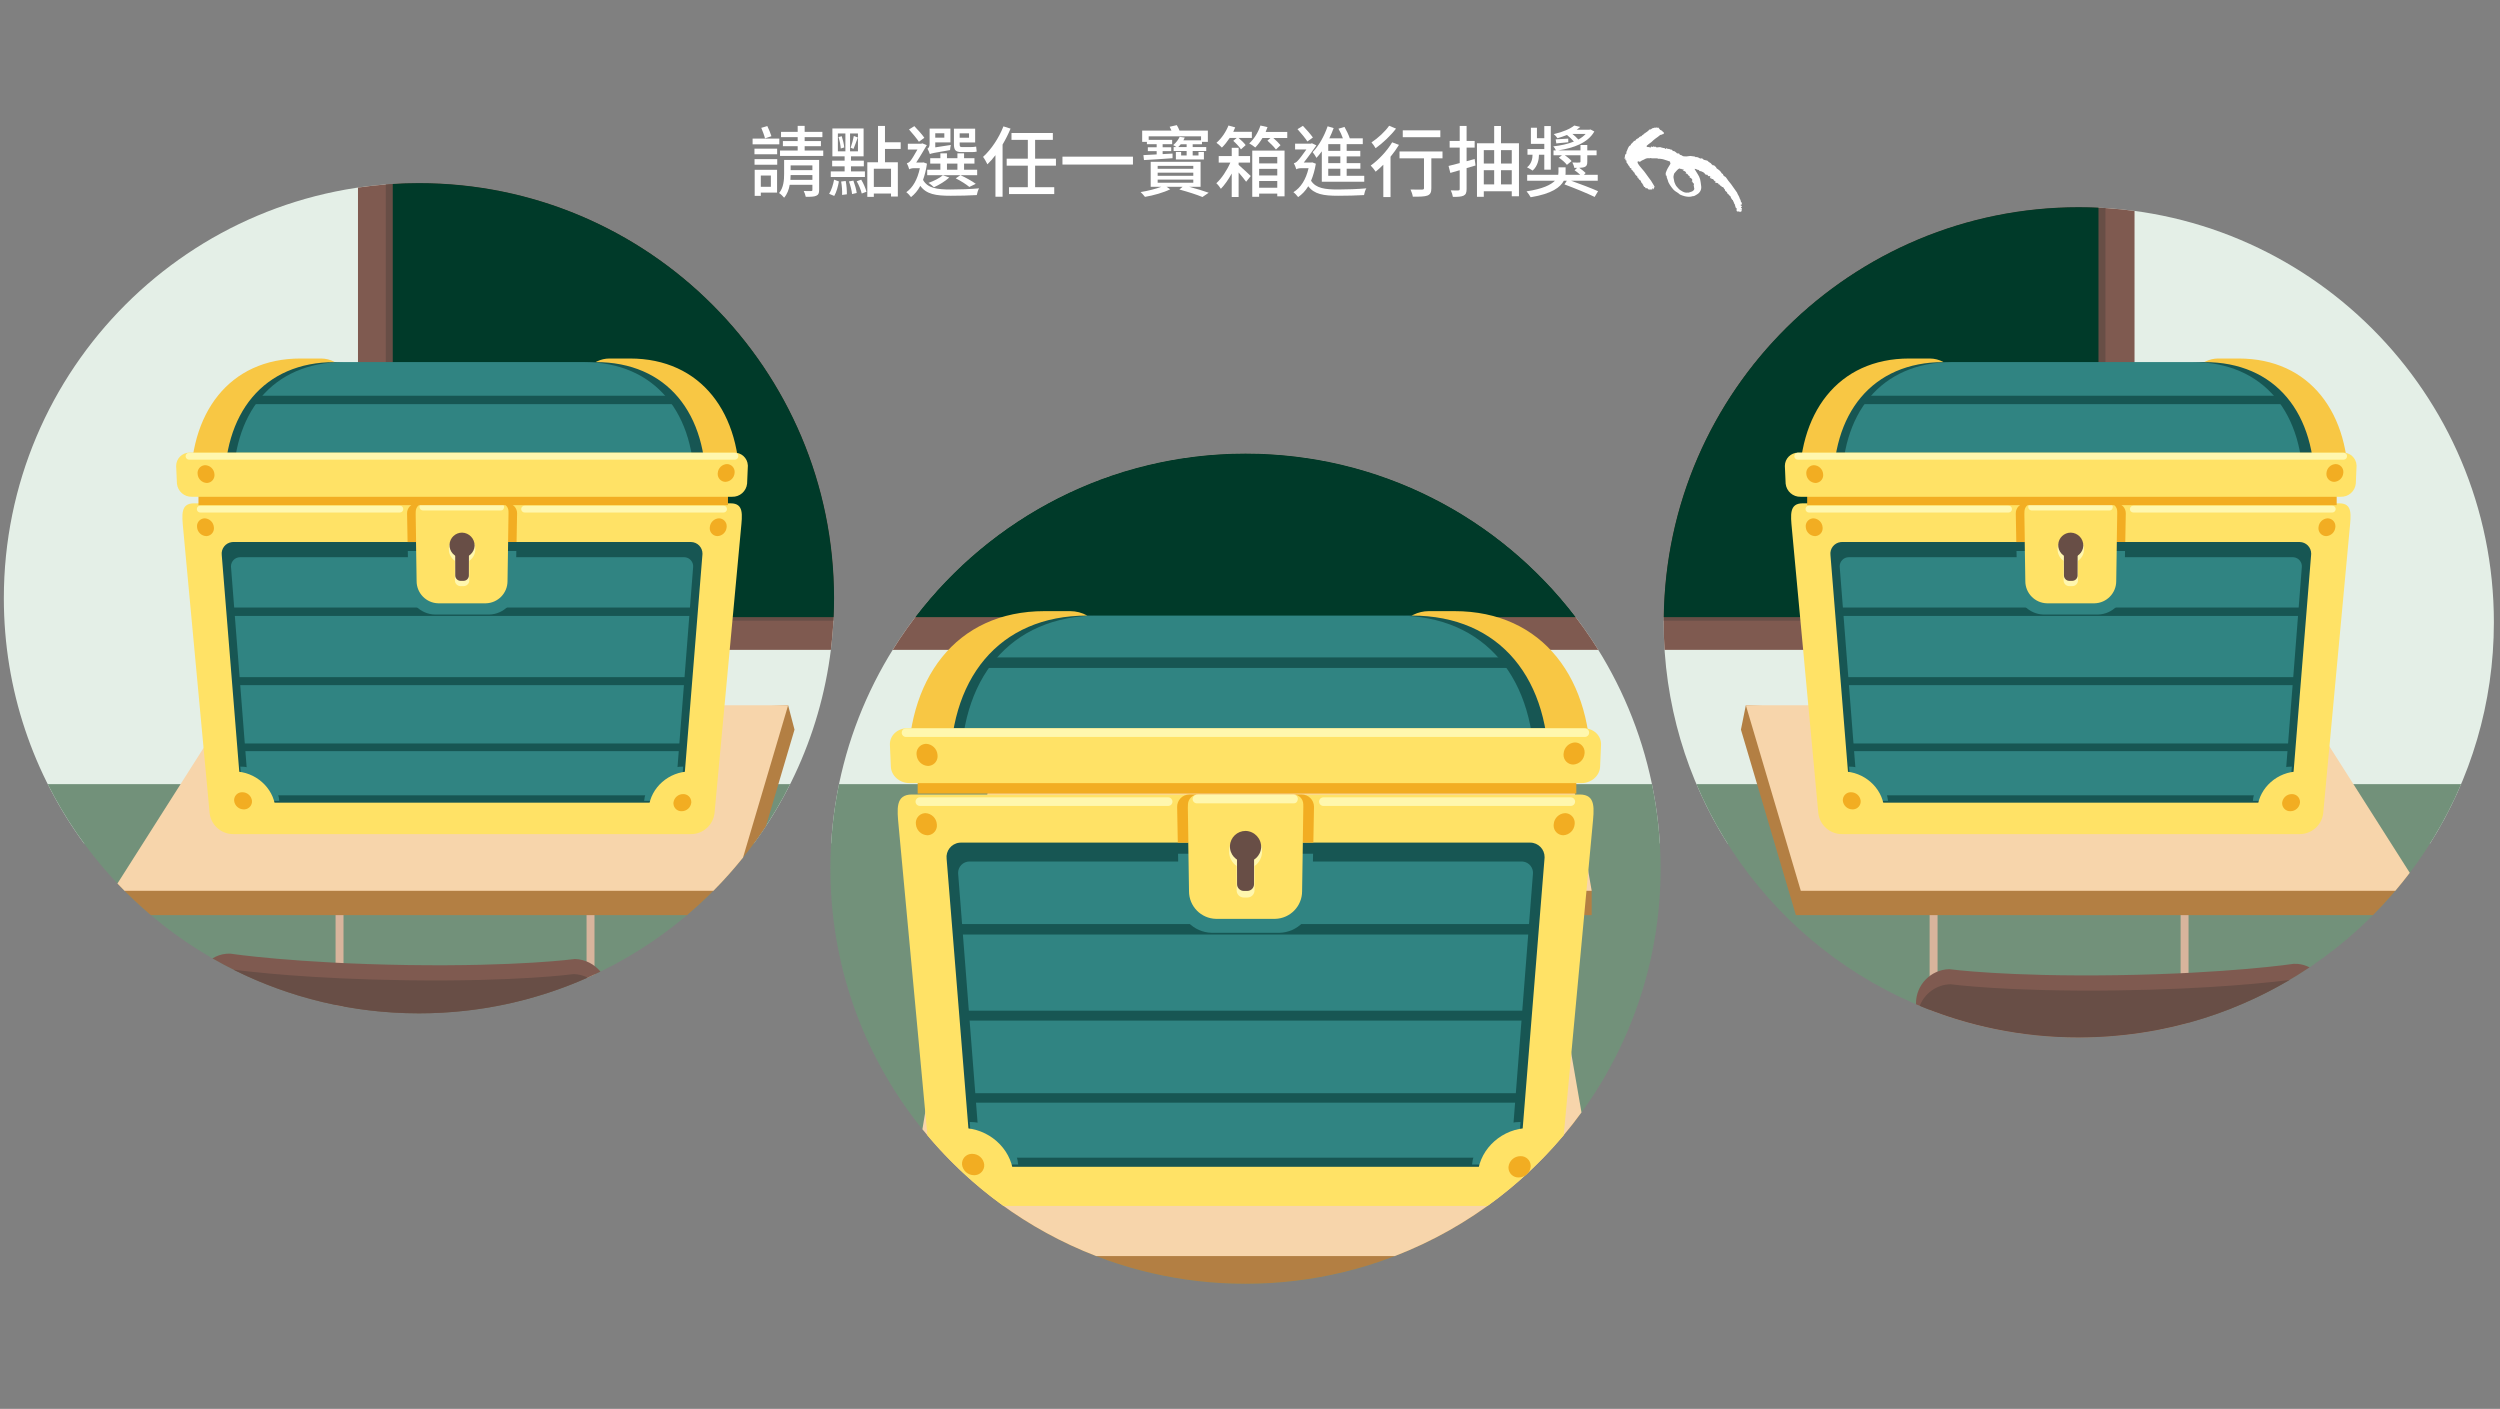 <?xml version="1.0" encoding="iso-8859-1"?>
<!-- Generator: Adobe Illustrator 26.3.1, SVG Export Plug-In . SVG Version: 6.00 Build 0)  -->
<svg version="1.1" id="slot-tip" xmlns="http://www.w3.org/2000/svg" xmlns:xlink="http://www.w3.org/1999/xlink" x="0px" y="0px"
	 viewBox="0 0 944 532" style="enable-background:new 0 0 944 532;" xml:space="preserve">
<rect x="0" y="0" width="944" height="532" fill="#808080" stroke="none"/>
<g id="_x30_1">
	<path style="fill:#E4EFE7;" d="M158.195,69.144C71.628,69.144,1.45,139.321,1.45,225.889c0,34.655,11.255,66.677,30.298,92.628
		h252.895c19.042-25.951,30.297-57.973,30.297-92.628C314.94,139.321,244.763,69.144,158.195,69.144z"/>
	<circle style="fill:none;" cx="158.195" cy="225.889" r="156.745"/>
	<path style="fill:#72917A;" d="M18.024,296.092c25.752,51.317,78.844,86.542,140.171,86.542c61.328,0,114.42-35.225,140.172-86.542
		H18.024z"/>
	<g id="&#x9ED1;&#x677F;" transform="translate(616 78.588)">
		<path style="fill:#7F5A50;" d="M-457.805-9.444c-7.821,0-15.507,0.581-23.021,1.687v174.559h178.561
			c0.793-6.389,1.206-12.897,1.206-19.501C-301.06,60.733-371.237-9.444-457.805-9.444z"/>
		<path style="fill:#684E46;" d="M-457.805-9.444c-4.217,0-8.393,0.172-12.526,0.498v164.717h169.042
			c0.149-2.805,0.229-5.628,0.229-8.47C-301.06,60.733-371.237-9.444-457.805-9.444z"/>
		<path style="fill:#003A29;" d="M-457.805-9.444c-3.322,0-6.617,0.116-9.889,0.319v163.577h166.465
			c0.106-2.371,0.169-4.754,0.169-7.152C-301.06,60.733-371.237-9.444-457.805-9.444z"/>
	</g>
	<path style="fill:#D8B49C;" d="M213.362,290.247c-0.001,0-0.003,0-0.005,0h-75.525c-6.133,0-11.122,4.989-11.122,11.122v78.101
		c0.996,0.203,1.997,0.391,3,0.575v-78.676c0-4.478,3.644-8.122,8.122-8.122h75.526c0.001,0,0.002,0,0.004,0
		c4.476,0,8.118,3.641,8.121,8.117v67.957c1.006-0.444,2.005-0.9,3-1.365v-66.594C224.48,295.232,219.492,290.247,213.362,290.247z"
		/>
	<path style="fill:#B37F43;" d="M300.008,275.512l-2.409-9.205l-208.084,9.204l-44.967,58.325c3.926,4.132,8.081,8.044,12.434,11.73
		h202.427c11.47-9.71,21.523-21.038,29.812-33.633L300.008,275.512z"/>
	<path style="fill:#F7D5AB;" d="M44.344,333.617c0.876,0.925,1.763,1.84,2.661,2.744h222.381c3.943-3.969,7.67-8.15,11.173-12.52
		l17.04-57.533H87.104L44.344,333.617z"/>
	<path style="fill:#7F5A50;" d="M158.195,382.634c24.577,0,47.829-5.662,68.533-15.744c-2.291-2.817-5.743-4.657-9.647-4.771
		c0,0-21.281,2.904-63.223,2.278c-42.618-0.636-66.922-4.299-66.922-4.299c-0.486-0.017-0.972-0.004-1.456,0.039
		c-1.933,0.17-3.71,0.801-5.252,1.76C103.191,375.09,129.812,382.634,158.195,382.634z"/>
	<path style="fill:#684E46;" d="M88.144,366.136c21.083,10.551,44.871,16.498,70.051,16.498c22.685,0,44.241-4.826,63.707-13.497
		c-1.61-0.79-3.404-1.267-5.312-1.317c0,0-21.23,2.917-63.07,2.332C116.863,369.646,93.804,366.887,88.144,366.136z"/>
	<g id="Group_246-2">
		<path id="Path_2774-2" style="fill:#FFE266;" d="M260.886,314.961H88.073c-4.517,0.006-8.334-3.346-8.91-7.826l-9.986-107.369
			c-0.497-5.341-1.04-9.705,4.034-9.705h202.69c5.07,0,4.375,4.367,3.879,9.707l-9.986,107.369
			c-0.574,4.481-4.392,7.834-8.909,7.826"/>
		<path id="Path_2775-2" style="fill:#175653;" d="M90.955,298.936l-7.222-89.333c-0.3-2.408,1.409-4.604,3.817-4.904
			c0,0,0.001,0,0.001,0c0.165-0.021,0.332-0.033,0.498-0.034h172.854c2.427,0.024,4.375,2.01,4.352,4.437c0,0,0,0.001,0,0.001
			c-0.002,0.167-0.013,0.334-0.034,0.5l-7.223,89.333c-0.263,2.364-2.262,4.152-4.64,4.151H95.595
			C93.216,303.088,91.218,301.3,90.955,298.936"/>
		<path id="Path_2776-2" style="fill:#308482;" d="M87.244,214.257l6.46,82.776c0.201,1.867,1.777,3.282,3.654,3.282h154.243
			c1.878,0,3.453-1.415,3.653-3.282l6.46-82.776c0.227-1.888-1.12-3.603-3.008-3.83c-0.128-0.015-0.256-0.023-0.384-0.024H90.637
			c-1.902,0.015-3.432,1.569-3.417,3.472C87.22,214.003,87.229,214.13,87.244,214.257"/>
		<path id="Path_2777-2" style="fill:#175653;" d="M86.617,232.576l-0.254-3.173h176.569l-0.254,3.173H86.617z"/>
		<path id="Path_2778-2" style="fill:#175653;" d="M88.705,258.704l-0.239-3.024h172.36l-0.242,3.023L88.705,258.704z"/>
		<path id="Path_2779-2" style="fill:#175653;" d="M90.696,283.618l-0.23-2.884h168.35l-0.235,2.884H90.696z"/>
		<path id="Path_2780-2" style="fill:#308482;" d="M257.892,289.475h0.061l-1.034,12.921h-13.685
			c0.664-7.129,7.152-12.923,14.658-12.923"/>
		<path id="Path_2781-2" style="fill:#308482;" d="M90.803,289.475h-0.064l1.037,12.921h13.686
			c-0.665-7.129-7.155-12.923-14.658-12.923"/>
		<path id="Path_2782-2" style="fill:#FFE266;" d="M260.497,291.31h0.065l-1.126,13.62h-14.45
			c0.714-7.508,7.582-13.622,15.512-13.622"/>
		<path id="Path_2783-2" style="fill:#FFE266;" d="M88.458,291.31h-0.065l1.126,13.62h14.45
			c-0.713-7.508-7.582-13.622-15.512-13.622"/>
		<path id="Path_2784-2" style="fill:#F2AD22;" d="M80.765,199.089c0.216,1.618-0.918,3.105-2.535,3.324
			c-0.116,0.016-0.234,0.025-0.351,0.026c-1.836-0.08-3.323-1.518-3.464-3.35c-0.228-1.616,0.896-3.112,2.513-3.341
			c0.123-0.018,0.248-0.028,0.372-0.029C79.143,195.799,80.633,197.249,80.765,199.089"/>
		<path id="Path_2785-2" style="fill:#F2AD22;" d="M274.376,199.089c-0.142,1.832-1.629,3.269-3.464,3.35
			c-1.633-0.023-2.939-1.366-2.916-2.999c0.002-0.117,0.01-0.235,0.026-0.351c0.131-1.84,1.621-3.29,3.464-3.371
			c1.635,0.024,2.942,1.368,2.918,3.004C274.402,198.845,274.393,198.968,274.376,199.089"/>
		<path id="Path_2786-2" style="fill:#F2AD22;" d="M95.148,302.396c0.123,1.656-1.119,3.098-2.774,3.221
			c-0.111,0.008-0.223,0.01-0.335,0.006c-1.854,0.003-3.415-1.386-3.628-3.227c-0.135-1.654,1.095-3.104,2.749-3.24
			c0.119-0.01,0.239-0.012,0.359-0.008C93.38,299.145,94.945,300.546,95.148,302.396"/>
		<path id="Path_2787-2" style="fill:#F2AD22;" d="M261.03,303.094c-0.215,1.84-1.776,3.226-3.628,3.223
			c-1.656,0.063-3.05-1.229-3.113-2.885c-0.004-0.113-0.002-0.226,0.006-0.338c0.205-1.848,1.769-3.246,3.629-3.243
			c1.655-0.064,3.049,1.227,3.112,2.882c0,0,0,0,0,0.001C261.042,302.853,261.039,302.974,261.03,303.094"/>
		<path id="Path_2788-2" style="fill:#308482;" d="M184.712,232.05h-20.463c-5.548-0.11-9.993-4.629-10.011-10.177l-0.252-13.825
			h40.981l-0.252,13.825c-0.018,5.548-4.462,10.067-10.009,10.177"/>
		<path id="Path_2789-2" style="fill:#FFE266;" d="M183.443,227.811h-17.93c-4.558-0.095-8.202-3.819-8.198-8.378l-0.303-19.641
			c-0.21-4.653,3.393-8.595,8.046-8.805c0.052-0.002,0.103-0.004,0.155-0.006h18.526c4.657,0.125,8.332,4.002,8.206,8.66
			c-0.001,0.05-0.003,0.101-0.005,0.151l-0.302,19.641c0.004,4.558-3.64,8.282-8.197,8.378"/>
		<path id="Path_2790-2" style="fill:#FFF7AE;" d="M179.47,207.406c0.151-2.756-1.961-5.112-4.717-5.263
			c-2.756-0.151-5.112,1.961-5.263,4.717l0,0c-0.01,0.182-0.01,0.364,0,0.546c-0.005,1.736,0.839,3.364,2.261,4.359l0.018,7.368
			c-0.022,1.19,0.926,2.173,2.116,2.195c0,0,0,0,0.001,0h1.196c1.19-0.021,2.138-1.004,2.117-2.194c0,0,0,0,0-0.001l0.018-7.368
			c1.422-0.995,2.266-2.624,2.261-4.359"/>
		<path id="Path_2791-2" style="fill:#684E46;" d="M179.213,206.115c-0.142,2.615-2.377,4.621-4.992,4.479
			c-2.615-0.142-4.621-2.377-4.479-4.992c0.136-2.516,2.215-4.486,4.735-4.486c2.683,0.066,4.804,2.295,4.738,4.978
			c0,0,0,0.001,0,0.001L179.213,206.115"/>
		<path id="Path_2792-2" style="fill:#684E46;" d="M175.045,219.335h-1.137c-1.128-0.023-2.025-0.954-2.006-2.082l-0.025-10.704
			h5.197l-0.025,10.704C177.068,218.381,176.171,219.312,175.045,219.335"/>
		<path id="Path_2793-2" style="fill:#FFF7AE;" d="M150.952,193.532H75.637c-0.72,0.009-1.311-0.567-1.32-1.287
			c-0.009-0.708,0.548-1.294,1.256-1.32h75.38c0.72-0.009,1.311,0.567,1.32,1.287c0.009,0.708-0.548,1.294-1.256,1.32H150.952"/>
		<path id="Path_2794-2" style="fill:#FFF7AE;" d="M273.243,193.532h-75.175c-0.72-0.02-1.287-0.619-1.267-1.339
			c0.019-0.692,0.575-1.249,1.267-1.267h75.175c0.72,0.02,1.287,0.619,1.267,1.339C274.491,192.956,273.935,193.513,273.243,193.532
			"/>
		<path id="Path_2795-2" style="fill:#F2AD22;" d="M153.71,193.854c-0.039-2.061,1.6-3.763,3.661-3.803c0.001,0,0.003,0,0.004,0
			h2.697c-1.673,0.015-3.034,1.35-3.081,3.023l-0.033,1.066l0.164,10.537h-3.218L153.71,193.854z"/>
		<path id="Path_2796-2" style="fill:#F2AD22;" d="M189.081,190.052h2.438c2.061,0,3.732,1.67,3.732,3.731c0,0.023,0,0.046,0,0.07
			l-0.195,10.803h-3.206l0.167-10.832l-0.014-0.811C191.976,191.405,190.69,190.102,189.081,190.052"/>
		<path id="Path_2797-2" style="fill:#FFF7AE;" d="M189.137,192.743h-29.525c-0.72-0.052-1.261-0.678-1.209-1.398
			c0.047-0.647,0.562-1.162,1.209-1.209h29.525c0.693,0.027,1.233,0.611,1.207,1.304
			C190.344,191.44,190.292,192.744,189.137,192.743"/>
	</g>
	<g id="close-2" transform="translate(1.697 26.639)">
		<rect id="Rectangle_258-2" x="73.246" y="160.02" style="fill:#F2AD22;" width="199.939" height="4.096"/>
		<g id="Group_249-2" transform="translate(0 0)">
			<g>
				<defs>
					<rect id="SVGID_1_" x="64.82" y="108.734" width="215.879" height="55.383"/>
				</defs>
				<clipPath id="SVGID_00000092424245812997025210000005740028107497245348_">
					<use xlink:href="#SVGID_1_"  style="overflow:visible;"/>
				</clipPath>
				<g id="Group_248-2" style="clip-path:url(#SVGID_00000092424245812997025210000005740028107497245348_);">
					<path id="Path_2798-2" style="fill:#308482;" d="M112.755,110.082h120.008c26.846,0,42.374,19.283,41.402,48.673H71.358
						C70.381,129.368,85.91,110.082,112.755,110.082"/>
					<path id="Path_2799-2" style="fill:#175653;" d="M84.673,125.97l-0.085-3.188H260.93l-0.085,3.188H84.673z"/>
					<path id="Path_2800-2" style="fill:#175653;" d="M231.764,110.082h-12.981c26.846,0,42.469,19.283,41.639,48.673h12.773
						c0.954-29.387-14.588-48.673-41.433-48.673"/>
					<path id="Path_2801-2" style="fill:#F8C744;" d="M236.183,108.734h-7.76c-1.632,0.003-3.242,0.378-4.707,1.097l-0.514,0.251
						c26.846,0,42.441,19.283,41.571,48.673h12.773C278.54,129.368,263.029,108.734,236.183,108.734"/>
					<path id="Path_2802-2" style="fill:#175653;" d="M115.066,110.082h12.981c-26.846,0-42.463,19.286-41.623,48.673H73.65
						C72.684,129.368,88.224,110.082,115.066,110.082"/>
					<path id="Path_2803-2" style="fill:#F8C744;" d="M111.751,108.734h7.788c1.816,0.004,3.602,0.468,5.191,1.348
						c-26.843,0-42.437,19.282-41.568,48.671H70.384C69.391,129.368,84.902,108.734,111.751,108.734"/>
					<path id="Path_2804-2" style="fill:#FFE266;" d="M274.719,160.945H70.799c-2.913,0.1-5.402-2.08-5.686-4.98l-0.293-6.654
						c-0.005-2.775,2.24-5.03,5.016-5.035c0.095,0,0.189,0.002,0.283,0.007h205.276c2.771-0.151,5.14,1.974,5.291,4.745
						c0.005,0.094,0.008,0.188,0.007,0.282l-0.285,6.655C280.124,158.867,277.633,161.047,274.719,160.945"/>
					<path id="Path_2805-2" style="fill:#F2AD22;" d="M79.274,152.382c0.216,1.618-0.918,3.105-2.535,3.324
						c-0.116,0.016-0.234,0.025-0.351,0.026c-1.836-0.08-3.323-1.518-3.464-3.35c-0.228-1.617,0.898-3.113,2.515-3.341
						c0,0,0.001,0,0.001,0c0.123-0.018,0.248-0.028,0.372-0.029c1.843,0.08,3.334,1.53,3.465,3.371"/>
					<path id="Path_2806-2" style="fill:#F2AD22;" d="M275.684,151.963c-0.142,1.832-1.629,3.269-3.464,3.35
						c-1.633-0.023-2.939-1.366-2.916-2.999c0.001-0.117,0.01-0.235,0.025-0.351c0.131-1.84,1.621-3.29,3.464-3.371
						c1.635,0.024,2.942,1.368,2.918,3.004c-0.002,0.123-0.011,0.245-0.028,0.367"/>
					<path id="Path_2807-2" style="fill:#FFF7AE;" d="M275.693,146.926H69.825c-0.717,0.073-1.358-0.449-1.432-1.166
						s0.449-1.358,1.166-1.432c0.041-0.004,0.082-0.006,0.123-0.007c0.047,0,0.098,0,0.142,0h205.869
						c0.719-0.059,1.349,0.475,1.408,1.194c0.059,0.719-0.475,1.349-1.194,1.408c-0.024,0.002-0.048,0.003-0.072,0.004
						c-0.047,0-0.098,0-0.142,0"/>
				</g>
			</g>
		</g>
	</g>
</g>
<g id="_x30_2">
	<path style="fill:#E4EFE7;" d="M313.845,318.518h312.902c-4.907-82.148-73.07-147.256-156.451-147.256
		S318.752,236.369,313.845,318.518z"/>
	<path style="fill:#72917A;" d="M313.552,328.006c0,86.568,70.177,156.745,156.745,156.745s156.745-70.177,156.745-156.745
		c0-10.936-1.124-21.61-3.255-31.915H316.806C314.675,306.397,313.552,317.07,313.552,328.006z"/>
	<g id="&#x9ED1;&#x677F;_00000055665149148568359200000014016117045281490571_" transform="translate(616 78.588)">
		<path style="fill:#7F5A50;" d="M-278.921,166.802h266.434c-27.655-44.497-76.972-74.129-133.217-74.129
			S-251.266,122.305-278.921,166.802z"/>
		<path style="fill:none;" d="M-271.408,155.771h251.409c-28.578-38.298-74.244-63.098-125.705-63.098
			C-197.164,92.673-242.83,117.473-271.408,155.771z"/>
		<path style="fill:#003A29;" d="M-270.403,154.453h249.398c-28.637-37.545-73.834-61.78-124.699-61.78
			S-241.766,116.908-270.403,154.453z"/>
	</g>
	
		<path id="Path_2703_00000010280257096815155920000003053025290615428736_" style="fill:none;stroke:#D8B49C;stroke-width:3;stroke-miterlimit:10;" d="
		M444.084,291.747h75.525c5.314-0.003,9.624,4.303,9.627,9.617v120.485c0,5.314-4.308,9.623-9.623,9.623l0,0h-75.529
		c-5.314,0-9.622-4.308-9.622-9.622l0,0l0,0V301.369C434.463,296.055,438.771,291.747,444.084,291.747L444.084,291.747z"/>
	<path id="Path_2705_00000113313007620504731420000016875482895668994443_" style="fill:#B37F43;" d="M601.018,345.566h-234.25
		v-9.205l11.632-60.849h210.498l12.121,60.849V345.566z"/>
	<path id="Path_2708" style="fill:#F7D5AB;" d="M601.018,336.361h-234.25l11.632-70.054h210.498L601.018,336.361z"/>
	<path id="Path_2713_00000000914252237917344280000006337555783667643013_" style="fill:#7F5A50;" d="M542.626,439.891
		c0,0-25.815,3.488-62.638,3.488c-36.823,0-62.638-3.488-62.638-3.488c-6.85,0-12.403-5.553-12.403-12.403v0v-47.135
		c0.002-6.848,5.554-12.399,12.402-12.401c0,0,22.764,3.102,63.541,3.102s61.735-3.102,61.735-3.102
		c6.851,0,12.404,5.554,12.404,12.404v47.131C555.03,434.338,549.476,439.892,542.626,439.891"/>
	<path id="Path_2714_00000148637805781064151230000001858007120649202316_" style="fill:#684E46;" d="M543.529,445.473
		c0,0-25.815,3.488-62.638,3.488s-62.638-3.488-62.638-3.488c-6.851,0-12.404-5.554-12.404-12.404v-47.133
		c0-6.851,5.554-12.404,12.404-12.404c0,0,22.763,3.102,63.541,3.102s61.735-3.102,61.735-3.102c6.851,0,12.404,5.554,12.404,12.404
		v47.133C555.934,439.919,550.38,445.473,543.529,445.473"/>
	<path style="fill:#B37F43;" d="M596.052,421.584l-3.275-16.442H353.569l-4.298,22.479c28.749,34.888,72.289,57.131,121.025,57.131
		C521.787,484.751,567.477,459.921,596.052,421.584z"/>
	<path style="fill:#F7D5AB;" d="M592.776,394.682H353.569l-5.27,31.731c17.146,21.23,39.716,37.891,65.609,47.879h112.775
		c28.425-10.964,52.848-29.973,70.483-54.237L592.776,394.682z"/>
	<path style="fill:#FFE266;" d="M601.306,312.078c0.617-6.643,1.486-12.075-4.825-12.075H344.356c-6.312,0-5.636,5.428-5.018,12.071
		l10.849,116.633c8.421,10.034,18.074,18.998,28.729,26.657h182.759c10.681-7.677,20.354-16.665,28.789-26.727L601.306,312.078z"/>
	<path id="Path_2775" style="fill:#175653;" d="M366.428,435.432l-8.984-111.121c-0.373-2.996,1.753-5.728,4.749-6.101
		c0.206-0.026,0.413-0.04,0.62-0.042h215.014c3.019,0.029,5.443,2.501,5.413,5.52c0,0,0,0,0,0.001
		c-0.002,0.208-0.016,0.416-0.042,0.622l-8.985,111.121c-0.327,2.941-2.813,5.165-5.772,5.163H372.205
		c-2.959,0.002-5.445-2.222-5.772-5.163"/>
	<path id="Path_2776" style="fill:#308482;" d="M361.812,330.1l8.035,102.964c0.25,2.322,2.21,4.083,4.546,4.082h191.859
		c2.335,0,4.295-1.761,4.545-4.082l8.035-102.964c0.282-2.349-1.393-4.482-3.742-4.764c-0.159-0.019-0.318-0.029-0.478-0.03H366.033
		c-2.367,0.019-4.27,1.953-4.251,4.319C361.783,329.784,361.793,329.942,361.812,330.1"/>
	<path id="Path_2777" style="fill:#175653;" d="M361.033,352.888l-0.315-3.949h219.634l-0.317,3.947L361.033,352.888z"/>
	<path id="Path_2778" style="fill:#175653;" d="M363.63,385.388l-0.298-3.761h214.401l-0.301,3.761H363.63z"/>
	<path id="Path_2779" style="fill:#175653;" d="M366.107,416.379l-0.287-3.588h209.41l-0.292,3.588H366.107z"/>
	<path id="Path_2780" style="fill:#308482;" d="M574.08,423.663h0.076l-1.289,16.073h-17.018
		c0.826-8.867,8.896-16.074,18.233-16.074"/>
	<path id="Path_2782" style="fill:#FFE266;" d="M577.321,425.948h0.081l-1.401,16.942h-17.975
		c0.887-9.343,9.432-16.945,19.295-16.945"/>
	<path id="Path_2785" style="fill:#F2AD22;" d="M594.585,311.233c-0.177,2.278-2.026,4.067-4.309,4.167
		c-2.032-0.028-3.656-1.698-3.628-3.73c0.002-0.146,0.013-0.292,0.032-0.437c0.163-2.289,2.017-4.093,4.31-4.193
		c2.034,0.029,3.659,1.702,3.63,3.737C594.618,310.93,594.606,311.082,594.585,311.233"/>
	<path id="Path_2787" style="fill:#F2AD22;" d="M577.985,440.599c-0.268,2.288-2.208,4.013-4.513,4.009
		c-2.06,0.078-3.794-1.529-3.872-3.59c-0.005-0.14-0.003-0.28,0.008-0.42c0.256-2.299,2.201-4.037,4.514-4.034
		c2.059-0.079,3.793,1.526,3.872,3.585C578.001,440.3,577.998,440.45,577.985,440.599"/>
	<path id="Path_2788" style="fill:#308482;" d="M483.047,352.232h-25.448c-6.901-0.137-12.43-5.758-12.452-12.66l-0.313-17.197
		h50.976l-0.313,17.197c-0.022,6.901-5.55,12.523-12.45,12.66"/>
	<path id="Path_2789" style="fill:#FFE266;" d="M481.473,346.96H459.17c-5.669-0.118-10.202-4.75-10.198-10.42l-0.377-24.431
		c-0.098-6.032,4.474-10.959,10.202-10.959h23.048c5.727,0,10.294,4.928,10.201,10.959l-0.376,24.431
		C491.673,342.21,487.141,346.841,481.473,346.96"/>
	<path id="Path_2790" style="fill:#FFF7AE;" d="M476.534,321.579c0.188-3.428-2.438-6.359-5.865-6.548s-6.359,2.438-6.548,5.865
		c-0.013,0.227-0.013,0.455,0,0.683c-0.006,2.159,1.044,4.185,2.813,5.423l0.021,9.165c-0.027,1.481,1.152,2.703,2.633,2.73h1.486
		c1.481-0.027,2.659-1.249,2.633-2.73l0.021-9.165C475.494,325.762,476.542,323.737,476.534,321.579"/>
	<path id="Path_2791" style="fill:#684E46;" d="M476.214,319.973c-0.176,3.254-2.956,5.749-6.21,5.572s-5.749-2.956-5.572-6.21
		c0.169-3.13,2.756-5.581,5.891-5.581c3.338,0.083,5.976,2.856,5.893,6.193v0.025"/>
	<path id="Path_2792" style="fill:#684E46;" d="M471.027,336.417h-1.416c-1.403-0.028-2.519-1.186-2.495-2.59l-0.031-13.314h6.464
		l-0.029,13.312c0.024,1.403-1.091,2.561-2.494,2.59"/>
	<path id="Path_2793" style="fill:#FFF7AE;" d="M441.058,304.32h-93.683c-0.895,0.022-1.639-0.686-1.661-1.581
		c-0.022-0.895,0.686-1.639,1.581-1.661h93.764c0.895-0.022,1.639,0.686,1.661,1.581c0.022,0.895-0.686,1.639-1.581,1.661H441.058"
		/>
	<path id="Path_2794" style="fill:#FFF7AE;" d="M593.176,304.32H499.67c-0.895-0.022-1.603-0.766-1.581-1.661
		c0.021-0.864,0.717-1.56,1.581-1.581h93.506c0.895,0.022,1.603,0.766,1.581,1.661C594.736,303.603,594.041,304.299,593.176,304.32"
		/>
	<path id="Path_2795" style="fill:#F2AD22;" d="M444.489,304.72c-0.047-2.564,1.993-4.681,4.557-4.728c0.001,0,0.002,0,0.003,0
		h3.355c-2.078,0.018-3.771,1.676-3.832,3.754l-0.041,1.326l0.203,13.113h-3.998L444.489,304.72z"/>
	<path id="Path_2796" style="fill:#F2AD22;" d="M488.488,299.992h3.035c2.564,0,4.642,2.078,4.643,4.641c0,0.029,0,0.058,0,0.087
		l-0.245,13.438h-3.992l0.205-13.474l-0.018-1.009C492.081,301.676,490.485,300.057,488.488,299.992"/>
	<path id="Path_2797" style="fill:#FFF7AE;" d="M488.557,303.339h-36.726c-0.895-0.066-1.568-0.845-1.502-1.74
		c0.059-0.804,0.698-1.442,1.502-1.502h36.726c0.861,0.032,1.533,0.755,1.502,1.616c0,0.002,0,0.003,0,0.005
		C490.058,301.719,489.994,303.34,488.557,303.339"/>
	<g id="close" transform="translate(2.111 31.893)">
		<rect id="Rectangle_258" x="344.4" y="262.666" style="fill:#F2AD22;" width="248.703" height="5.096"/>
		<g id="Group_249_00000061441081953484028070000014166216986638090412_">
			<g>
				<defs>
					
						<rect id="SVGID_00000088843964637689072030000011755820494917575330_" x="333.92" y="198.871" width="268.531" height="68.89"/>
				</defs>
				<clipPath id="SVGID_00000012433597159655384710000005252594284177512345_">
					<use xlink:href="#SVGID_00000088843964637689072030000011755820494917575330_"  style="overflow:visible;"/>
				</clipPath>
				
					<g id="Group_248_00000105399243917349592230000001163680985810029740_" style="clip-path:url(#SVGID_00000012433597159655384710000005252594284177512345_);">
					<path id="Path_2798" style="fill:#308482;" d="M393.546,200.548h149.278c33.393,0,52.708,23.986,51.499,60.544H342.047
						C340.838,224.539,360.153,200.548,393.546,200.548"/>
					<path id="Path_2799" style="fill:#175653;" d="M358.615,220.311l-0.105-3.965h219.352l-0.105,3.965H358.615z"/>
					<path id="Path_2800" style="fill:#175653;" d="M541.58,200.548h-16.147c33.393,0,52.826,23.986,51.795,60.544h15.893
						c1.183-36.553-18.15-60.544-51.543-60.544"/>
					<path id="Path_2801" style="fill:#F8C744;" d="M547.076,198.871h-9.653c-2.03,0.004-4.033,0.471-5.855,1.365l-0.64,0.312
						c33.393,0,52.792,23.986,51.71,60.544h15.893C599.763,224.539,580.468,198.871,547.076,198.871"/>
					<path id="Path_2802" style="fill:#175653;" d="M396.42,200.548h16.147c-33.393,0-52.819,23.986-51.774,60.544h-15.893
						C343.702,224.539,363.026,200.548,396.42,200.548"/>
					<path id="Path_2803" style="fill:#F8C744;" d="M392.297,198.871h9.69c2.26,0.005,4.481,0.582,6.458,1.677
						c-33.393,0-52.792,23.986-51.71,60.544h-15.892C339.606,224.539,358.9,198.871,392.297,198.871"/>
					<path id="Path_2804" style="fill:#FFE266;" d="M595.013,263.818H341.358c-3.764,0-6.932-2.77-7.079-6.195l-0.359-8.276
						c-0.147-3.451,2.803-6.254,6.591-6.254h255.343c3.787,0,6.737,2.803,6.59,6.254l-0.354,8.277
						C601.945,261.047,598.776,263.819,595.013,263.818"/>
					<path id="Path_2805" style="fill:#F2AD22;" d="M351.9,253.165c0.269,2.014-1.145,3.866-3.159,4.135
						c-0.145,0.019-0.291,0.03-0.437,0.032c-2.283-0.1-4.132-1.889-4.309-4.167c-0.284-2.012,1.117-3.873,3.129-4.156
						c0.001,0,0.001,0,0.002,0c0.153-0.022,0.308-0.034,0.463-0.036C349.882,249.073,351.736,250.876,351.9,253.165"/>
					<path id="Path_2806" style="fill:#F2AD22;" d="M596.211,252.644c-0.177,2.278-2.026,4.067-4.309,4.167
						c-2.032-0.028-3.656-1.699-3.628-3.73c0.002-0.146,0.013-0.292,0.032-0.437c0.163-2.289,2.017-4.093,4.31-4.193
						c2.034,0.029,3.659,1.702,3.63,3.737C596.244,252.34,596.232,252.493,596.211,252.644"/>
					<path id="Path_2807" style="fill:#FFF7AE;" d="M596.225,246.378H340.146c-0.893,0.08-1.682-0.58-1.761-1.473
						c-0.08-0.893,0.58-1.682,1.473-1.761c0.036-0.003,0.072-0.005,0.108-0.006c0.059,0,0.118,0,0.177,0h256.082
						c0.895-0.052,1.663,0.631,1.715,1.526c0.052,0.895-0.631,1.663-1.526,1.715c-0.004,0-0.008,0-0.012,0.001
						c-0.058,0-0.118,0-0.177,0"/>
				</g>
			</g>
		</g>
	</g>
	<path id="Path_2781" style="fill:#308482;" d="M366.239,423.663h-0.079l1.291,16.072h17.022c-0.827-8.867-8.9-16.074-18.233-16.074
		"/>
	<path id="Path_2783" style="fill:#FFE266;" d="M363.321,425.948h-0.081l1.401,16.942h17.974
		c-0.886-9.343-9.432-16.945-19.295-16.945"/>
	<path id="Path_2784" style="fill:#F2AD22;" d="M353.753,311.233c0.269,2.014-1.145,3.866-3.159,4.135
		c-0.145,0.019-0.291,0.03-0.437,0.032c-2.283-0.1-4.132-1.889-4.309-4.167c-0.284-2.012,1.117-3.873,3.129-4.156
		c0.001,0,0.001,0,0.002,0c0.153-0.022,0.308-0.034,0.463-0.036C351.736,307.141,353.59,308.944,353.753,311.233"/>
	<path id="Path_2786" style="fill:#F2AD22;" d="M371.644,439.737c0.154,2.059-1.39,3.853-3.449,4.006
		c-0.139,0.01-0.279,0.013-0.419,0.008c-2.306,0.003-4.248-1.724-4.513-4.014c-0.169-2.057,1.361-3.862,3.418-4.031
		c0.149-0.012,0.298-0.015,0.447-0.01C369.444,435.693,371.391,437.435,371.644,439.737"/>
</g>
<g id="_x30_3">
	<path style="fill:#E4EFE7;" d="M784.943,78.236c-86.568,0-156.745,70.177-156.745,156.745c0,30.711,8.84,59.353,24.103,83.537
		h265.285c15.263-24.184,24.103-52.826,24.103-83.537C941.688,148.413,871.511,78.236,784.943,78.236z"/>
	<path style="fill:#72917A;" d="M640.559,296.092c23.818,56.205,79.496,95.634,144.384,95.634s120.565-39.429,144.384-95.634
		H640.559z"/>
	<g id="&#x9ED1;&#x677F;_00000115482374383688700330000011247077150990535077_" transform="translate(616 78.588)">
		<path style="fill:#7F5A50;" d="M189.998,1.06c-6.888-0.925-13.914-1.412-21.055-1.412c-86.568,0-156.745,70.177-156.745,156.745
			c0,3.499,0.127,6.967,0.353,10.409h177.448V1.06z"/>
		<path style="fill:#684E46;" d="M179.024,155.771V-0.02c-3.334-0.212-6.693-0.332-10.081-0.332
			c-86.36,0-156.401,69.842-156.737,156.124H179.024z"/>
		<path style="fill:#003A29;" d="M176.386,154.453V-0.172c-2.467-0.115-4.947-0.18-7.442-0.18
			c-85.919,0-155.68,69.133-156.721,154.805H176.386z"/>
	</g>
	<g>
		<path style="fill:#D8B49C;" d="M815.275,294.083c-0.001,0-0.003,0-0.003,0h-75.527c-2.363,0-4.553,0.747-6.356,2.009h88.244
			C819.828,294.83,817.638,294.083,815.275,294.083z"/>
		<path style="fill:#D8B49C;" d="M821.632,296.092h-88.244c-2.876,2.013-4.765,5.344-4.765,9.113v76.092
			c17.479,6.733,36.467,10.429,56.319,10.429c14.351,0,28.25-1.932,41.454-5.544v-80.981
			C826.396,301.433,824.508,298.104,821.632,296.092z M784.943,390.226c-18.318,0-36.252-3.165-53.319-9.408v-75.614
			c0-4.478,3.644-8.122,8.121-8.122h75.527c0.001,0,0.002,0,0.003,0c4.477,0,8.12,3.642,8.122,8.119v80.217
			C810.879,388.609,797.948,390.226,784.943,390.226z"/>
	</g>
	<path style="fill:#7F5A50;" d="M784.943,391.726c32.255,0,62.23-9.747,87.152-26.45c-1.351-0.704-2.857-1.163-4.469-1.305
		c-0.485-0.043-0.972-0.056-1.458-0.039c0,0-24.304,3.664-66.922,4.3c-41.941,0.624-63.224-2.278-63.224-2.278
		c-7.017,0.205-12.585,5.975-12.543,12.994v0.262C742.353,387.264,763.127,391.726,784.943,391.726z"/>
	<path style="fill:#684E46;" d="M799.585,373.98c-41.839,0.578-63.07-2.333-63.07-2.333c-5.311,0.141-9.789,3.489-11.624,8.154
		c18.497,7.679,38.777,11.925,60.051,11.925c29.067,0,56.281-7.922,79.616-21.71C858.251,370.837,835.404,373.484,799.585,373.98z"
		/>
	<path style="fill:#B37F43;" d="M896.024,345.565c4.816-4.838,9.313-9.994,13.469-15.424l-41.619-54.629l-208.644-9.204
		l-1.853,9.204l20.751,70.053H896.024z"/>
	<path style="fill:#F7D5AB;" d="M659.23,266.307l20.751,70.053h224.498c1.876-2.209,3.692-4.47,5.445-6.782l-40.196-63.272H659.23z"
		/>
	<g id="&#x7BB1;&#x5E95;-3" transform="translate(4.109 82.718)">
		<g>
			<defs>
				
					<rect id="SVGID_00000093864178078381051800000014735925789432191905_" x="672.208" y="107.334" width="211.252" height="124.911"/>
			</defs>
			<clipPath id="SVGID_00000162345219653649569960000002850516709335741065_">
				<use xlink:href="#SVGID_00000093864178078381051800000014735925789432191905_"  style="overflow:visible;"/>
			</clipPath>
			<g id="Group_246-3" style="clip-path:url(#SVGID_00000162345219653649569960000002850516709335741065_);">
				<path id="Path_2774-3" style="fill:#FFE266;" d="M864.224,232.243H691.411c-4.517,0.006-8.334-3.346-8.91-7.826l-9.986-107.369
					c-0.497-5.341-1.04-9.705,4.034-9.705h202.69c5.07,0,4.375,4.367,3.879,9.707l-9.986,107.369
					c-0.574,4.481-4.392,7.834-8.909,7.826"/>
				<path id="Path_2775-3" style="fill:#175653;" d="M694.293,216.218l-7.222-89.333c-0.3-2.408,1.409-4.604,3.817-4.904
					c0,0,0.001,0,0.001,0c0.165-0.021,0.332-0.033,0.498-0.034h172.854c2.427,0.024,4.375,2.01,4.352,4.437c0,0,0,0.001,0,0.001
					c-0.002,0.167-0.013,0.334-0.034,0.5l-7.223,89.333c-0.263,2.364-2.262,4.152-4.64,4.151H698.933
					C696.555,220.37,694.556,218.582,694.293,216.218"/>
				<path id="Path_2776-3" style="fill:#308482;" d="M690.582,131.539l6.46,82.776c0.201,1.867,1.777,3.282,3.654,3.282h154.243
					c1.878,0,3.453-1.415,3.653-3.282l6.46-82.776c0.227-1.888-1.12-3.603-3.008-3.83c-0.128-0.015-0.256-0.023-0.384-0.024H693.975
					c-1.902,0.015-3.432,1.569-3.417,3.472C690.559,131.285,690.567,131.412,690.582,131.539"/>
				<path id="Path_2777-3" style="fill:#175653;" d="M689.955,149.858l-0.253-3.173h176.569l-0.254,3.173H689.955z"/>
				<path id="Path_2778-3" style="fill:#175653;" d="M692.044,175.986l-0.239-3.024h172.36l-0.242,3.023L692.044,175.986z"/>
				<path id="Path_2779-3" style="fill:#175653;" d="M694.035,200.9l-0.23-2.884h168.35l-0.235,2.884H694.035z"/>
				<path id="Path_2780-3" style="fill:#308482;" d="M861.23,206.757h0.061l-1.034,12.921h-13.685
					c0.664-7.128,7.152-12.923,14.658-12.923"/>
				<path id="Path_2781-3" style="fill:#308482;" d="M694.141,206.757h-0.064l1.037,12.921H708.8
					c-0.665-7.128-7.155-12.923-14.658-12.923"/>
				<path id="Path_2782-3" style="fill:#FFE266;" d="M863.835,208.592h0.065l-1.126,13.62h-14.45
					c0.714-7.508,7.582-13.622,15.512-13.622"/>
				<path id="Path_2783-3" style="fill:#FFE266;" d="M691.796,208.592h-0.065l1.126,13.62h14.45
					c-0.713-7.508-7.582-13.622-15.512-13.622"/>
				<path id="Path_2784-3" style="fill:#F2AD22;" d="M684.103,116.371c0.216,1.618-0.918,3.105-2.535,3.324
					c-0.116,0.016-0.234,0.025-0.351,0.026c-1.836-0.08-3.323-1.518-3.464-3.35c-0.228-1.616,0.896-3.112,2.513-3.341
					c0.123-0.018,0.248-0.028,0.372-0.029C682.481,113.081,683.971,114.531,684.103,116.371"/>
				<path id="Path_2785-3" style="fill:#F2AD22;" d="M877.714,116.371c-0.142,1.832-1.629,3.269-3.464,3.35
					c-1.633-0.023-2.939-1.366-2.916-2.999c0.002-0.117,0.01-0.235,0.026-0.351c0.131-1.84,1.621-3.29,3.464-3.371
					c1.635,0.024,2.942,1.368,2.918,3.004C877.74,116.127,877.731,116.25,877.714,116.371"/>
				<path id="Path_2786-3" style="fill:#F2AD22;" d="M698.487,219.678c0.123,1.656-1.119,3.098-2.774,3.221
					c-0.112,0.008-0.223,0.01-0.335,0.006c-1.854,0.003-3.415-1.386-3.628-3.227c-0.135-1.654,1.095-3.104,2.749-3.24
					c0.119-0.01,0.239-0.012,0.359-0.008C696.718,216.427,698.284,217.828,698.487,219.678"/>
				<path id="Path_2787-3" style="fill:#F2AD22;" d="M864.368,220.376c-0.215,1.84-1.776,3.226-3.628,3.223
					c-1.656,0.063-3.05-1.229-3.113-2.885c-0.004-0.113-0.002-0.226,0.006-0.338c0.205-1.848,1.769-3.246,3.629-3.243
					c1.655-0.064,3.049,1.227,3.112,2.882c0,0,0,0,0,0.001C864.38,220.135,864.378,220.256,864.368,220.376"/>
				<path id="Path_2788-3" style="fill:#308482;" d="M788.051,149.332h-20.463c-5.548-0.11-9.993-4.629-10.011-10.177l-0.252-13.825
					h40.981l-0.252,13.825c-0.018,5.548-4.462,10.067-10.009,10.177"/>
				<path id="Path_2789-3" style="fill:#FFE266;" d="M786.781,145.093h-17.93c-4.558-0.095-8.202-3.819-8.198-8.378l-0.303-19.641
					c-0.209-4.653,3.393-8.595,8.046-8.805c0.052-0.002,0.103-0.004,0.155-0.006h18.526c4.657,0.125,8.332,4.002,8.206,8.66
					c-0.001,0.05-0.003,0.101-0.005,0.151l-0.302,19.641c0.004,4.558-3.64,8.282-8.197,8.378"/>
				<path id="Path_2790-3" style="fill:#FFF7AE;" d="M782.808,124.688c0.151-2.756-1.961-5.112-4.717-5.263
					s-5.112,1.961-5.263,4.717l0,0c-0.01,0.182-0.01,0.364,0,0.546c-0.005,1.736,0.839,3.364,2.261,4.359l0.018,7.368
					c-0.022,1.19,0.926,2.173,2.116,2.195c0,0,0,0,0.001,0h1.196c1.19-0.021,2.138-1.004,2.117-2.194c0,0,0,0,0-0.001l0.018-7.368
					c1.422-0.995,2.266-2.624,2.261-4.359"/>
				<path id="Path_2791-3" style="fill:#684E46;" d="M782.551,123.397c-0.142,2.615-2.377,4.621-4.992,4.479
					c-2.615-0.142-4.621-2.377-4.479-4.992c0.136-2.516,2.215-4.486,4.735-4.486c2.683,0.066,4.804,2.295,4.738,4.978
					c0,0,0,0.001,0,0.001L782.551,123.397"/>
				<path id="Path_2792-3" style="fill:#684E46;" d="M778.383,136.617h-1.137c-1.128-0.023-2.025-0.954-2.006-2.082l-0.025-10.704
					h5.197l-0.025,10.704c0.019,1.128-0.877,2.058-2.005,2.082"/>
				<path id="Path_2793-3" style="fill:#FFF7AE;" d="M754.29,110.814h-75.315c-0.72,0.009-1.311-0.567-1.32-1.287
					c-0.009-0.708,0.548-1.294,1.256-1.32h75.38c0.72-0.009,1.311,0.567,1.32,1.287c0.009,0.708-0.548,1.294-1.256,1.32H754.29"/>
				<path id="Path_2794-3" style="fill:#FFF7AE;" d="M876.581,110.814h-75.175c-0.72-0.02-1.287-0.619-1.268-1.339
					c0.019-0.692,0.576-1.249,1.268-1.267h75.175c0.72,0.02,1.287,0.619,1.267,1.339
					C877.829,110.238,877.273,110.795,876.581,110.814"/>
				<path id="Path_2795-3" style="fill:#F2AD22;" d="M757.048,111.136c-0.039-2.061,1.6-3.763,3.661-3.803c0.001,0,0.003,0,0.004,0
					h2.697c-1.673,0.015-3.034,1.35-3.081,3.023l-0.033,1.066l0.164,10.537h-3.218L757.048,111.136z"/>
				<path id="Path_2796-3" style="fill:#F2AD22;" d="M792.42,107.334h2.438c2.061,0,3.732,1.67,3.732,3.731c0,0.023,0,0.046,0,0.07
					l-0.195,10.803h-3.206l0.167-10.832l-0.014-0.811C795.314,108.687,794.028,107.384,792.42,107.334"/>
				<path id="Path_2797-3" style="fill:#FFF7AE;" d="M792.475,110.025H762.95c-0.72-0.052-1.261-0.678-1.209-1.398
					c0.047-0.647,0.562-1.162,1.209-1.209h29.525c0.693,0.027,1.233,0.611,1.207,1.304
					C793.682,108.722,793.631,110.026,792.475,110.025"/>
			</g>
		</g>
	</g>
	<g id="close-3" transform="translate(1.697 26.639)">
		<rect id="Rectangle_258-3" x="680.693" y="160.02" style="fill:#F2AD22;" width="199.939" height="4.096"/>
		<g id="Group_249-3" transform="translate(0 0)">
			<g>
				<defs>
					
						<rect id="SVGID_00000142883157490969936160000007981114588300959414_" x="672.268" y="108.734" width="215.879" height="55.383"/>
				</defs>
				<clipPath id="SVGID_00000098907095464235936870000010229495472957296000_">
					<use xlink:href="#SVGID_00000142883157490969936160000007981114588300959414_"  style="overflow:visible;"/>
				</clipPath>
				<g id="Group_248-3" style="clip-path:url(#SVGID_00000098907095464235936870000010229495472957296000_);">
					<path id="Path_2798-3" style="fill:#308482;" d="M720.202,110.082h120.008c26.846,0,42.374,19.283,41.402,48.673H678.805
						C677.828,129.368,693.357,110.082,720.202,110.082"/>
					<path id="Path_2799-3" style="fill:#175653;" d="M692.12,125.97l-0.085-3.188h176.342l-0.085,3.188H692.12z"/>
					<path id="Path_2800-3" style="fill:#175653;" d="M839.211,110.082h-12.981c26.846,0,42.469,19.283,41.639,48.673h12.773
						c0.954-29.387-14.588-48.673-41.433-48.673"/>
					<path id="Path_2801-3" style="fill:#F8C744;" d="M843.63,108.734h-7.76c-1.632,0.003-3.242,0.378-4.708,1.097l-0.514,0.251
						c26.846,0,42.441,19.283,41.571,48.673h12.773C885.987,129.368,870.476,108.734,843.63,108.734"/>
					<path id="Path_2802-3" style="fill:#175653;" d="M722.513,110.082h12.981c-26.846,0-42.463,19.286-41.623,48.673h-12.773
						C680.131,129.368,695.672,110.082,722.513,110.082"/>
					<path id="Path_2803-3" style="fill:#F8C744;" d="M719.198,108.734h7.788c1.816,0.004,3.602,0.468,5.191,1.348
						c-26.843,0-42.437,19.282-41.568,48.671h-12.778C676.839,129.368,692.35,108.734,719.198,108.734"/>
					<path id="Path_2804-3" style="fill:#FFE266;" d="M882.167,160.945h-203.92c-2.913,0.1-5.402-2.08-5.686-4.98l-0.293-6.654
						c-0.005-2.775,2.24-5.03,5.016-5.035c0.094,0,0.189,0.002,0.283,0.007h205.276c2.771-0.151,5.14,1.974,5.291,4.745
						c0.005,0.094,0.008,0.188,0.007,0.282l-0.285,6.655C887.571,158.867,885.08,161.047,882.167,160.945"/>
					<path id="Path_2805-3" style="fill:#F2AD22;" d="M686.722,152.382c0.216,1.618-0.918,3.105-2.535,3.324
						c-0.116,0.016-0.234,0.025-0.351,0.026c-1.836-0.08-3.323-1.518-3.464-3.35c-0.228-1.617,0.898-3.113,2.515-3.341
						c0,0,0.001,0,0.001,0c0.123-0.018,0.248-0.028,0.372-0.029c1.844,0.08,3.334,1.53,3.465,3.371"/>
					<path id="Path_2806-3" style="fill:#F2AD22;" d="M883.131,151.963c-0.142,1.832-1.629,3.269-3.464,3.35
						c-1.633-0.023-2.939-1.366-2.916-2.999c0.001-0.117,0.01-0.235,0.025-0.351c0.131-1.84,1.621-3.29,3.464-3.371
						c1.635,0.024,2.942,1.368,2.918,3.004C883.156,151.719,883.147,151.841,883.131,151.963"/>
					<path id="Path_2807-3" style="fill:#FFF7AE;" d="M883.141,146.926H677.273c-0.717,0.073-1.358-0.449-1.432-1.166
						s0.449-1.358,1.166-1.432c0.041-0.004,0.082-0.006,0.123-0.007c0.047,0,0.097,0,0.142,0h205.869
						c0.719-0.059,1.349,0.475,1.408,1.194c0.059,0.719-0.475,1.349-1.194,1.408c-0.024,0.002-0.048,0.003-0.072,0.004
						c-0.047,0-0.098,0-0.142,0"/>
				</g>
			</g>
		</g>
	</g>
	<g id="open-3" style="opacity:0;">
		<g>
			<defs>
				
					<rect id="SVGID_00000062175833951614574400000008739923204026988681_" x="672.31" y="109.399" width="219.654" height="80.961"/>
			</defs>
			<clipPath id="SVGID_00000041253891504193132800000001430583134922200193_">
				<use xlink:href="#SVGID_00000062175833951614574400000008739923204026988681_"  style="overflow:visible;"/>
			</clipPath>
		</g>
	</g>
</g>
<g id="tip">
	<g>
		<path style="fill:#FFFFFF;" d="M294.272,54.503h-10.091v-2.165h10.091V54.503z M293.453,58.247h-8.571v-2.106h8.571V58.247z
			 M284.912,60.089h8.57v2.106h-8.57V60.089z M293.423,72.725h-6.143v1.228h-2.311v-9.828h8.453V72.725z M287.281,66.29v4.241h3.802
			V66.29H287.281z M288.861,52.25c-0.234-1.053-0.878-2.72-1.404-3.978l2.281-0.673c0.586,1.199,1.258,2.808,1.55,3.832
			L288.861,52.25z M309.306,71.731c0,1.199-0.263,1.843-1.111,2.194c-0.819,0.38-2.136,0.409-3.949,0.38
			c-0.117-0.644-0.439-1.58-0.761-2.194c1.228,0.059,2.428,0.059,2.778,0.029c0.381,0,0.498-0.117,0.498-0.438v-1.931h-8.571
			c-0.292,1.784-0.936,3.539-2.106,4.885c-0.38-0.497-1.374-1.463-1.901-1.755c1.725-2.106,1.901-4.973,1.901-7.254v-5.265h13.221
			V71.731z M310.856,56.842v2.048h-16.321v-2.048h6.669v-1.638h-5.586v-1.931h5.586v-1.492h-6.288v-1.989h6.288v-2.252h2.633v2.252
			h6.698v1.989h-6.698v1.492h6.143v1.931h-6.143v1.638H310.856z M306.762,67.928v-1.813h-8.219c0,0.556-0.03,1.199-0.088,1.813
			H306.762z M298.542,62.458v1.784h8.219v-1.784H298.542z"/>
		<path style="fill:#FFFFFF;" d="M313.08,73.193c0.878-1.375,1.55-3.598,1.872-5.353l1.814,0.673
			c-0.322,1.813-0.907,4.066-1.755,5.47L313.08,73.193z M326.594,66.846h-12.899v-2.135h5.236V62.81h-4.71v-2.135h4.71v-1.638
			h-4.622v-10.53h11.788v10.53h-4.768v1.638h4.855v2.135h-4.855v1.901h5.265V66.846z M316.385,57.135h2.838v-6.728h-2.838V57.135z
			 M317.848,51.432c0.439,1.345,0.848,3.129,0.936,4.241l-1.316,0.409c-0.058-1.17-0.409-2.954-0.848-4.329L317.848,51.432z
			 M319.34,68.338c0.322,1.58,0.467,3.686,0.439,5.031l-1.814,0.234c0.088-1.374-0.058-3.481-0.35-5.06L319.34,68.338z
			 M322.236,68.191c0.556,1.492,1.111,3.422,1.258,4.68l-1.755,0.409c-0.117-1.316-0.614-3.276-1.17-4.768L322.236,68.191z
			 M323.962,50.407h-2.984v6.728h2.984V50.407z M321.212,55.79c0.409-1.199,0.966-3.159,1.199-4.446l1.492,0.556
			c-0.556,1.433-1.111,3.217-1.608,4.3L321.212,55.79z M325.19,67.84c0.877,1.404,1.667,3.305,1.989,4.563l-1.784,0.673
			c-0.292-1.258-1.053-3.188-1.902-4.621L325.19,67.84z M334.169,56.228v5.031h4.856v12.957h-2.575v-1.141h-6.493v1.258h-2.457
			V61.259h4.036V47.541h2.632v6.172h5.938v2.515H334.169z M336.451,63.716h-6.493v6.874h6.493V63.716z"/>
		<path style="fill:#FFFFFF;" d="M350.024,61.786c-0.322,2.311-0.848,4.359-1.491,6.143c1.755,3.159,5.294,3.627,10.501,3.627
			c3.1,0,7.576-0.147,10.676-0.439c-0.409,0.585-0.731,1.813-0.878,2.545c-2.866,0.176-6.552,0.263-9.827,0.263
			c-5.675,0-9.214-0.585-11.496-3.744c-0.965,1.813-2.164,3.188-3.51,4.241c-0.38-0.556-1.228-1.462-1.784-1.842
			c2.486-1.755,4.241-4.826,5.119-9.068h-2.311c-0.644,0-1.463,0.205-1.696,0.439c-0.147-0.614-0.615-1.813-0.907-2.281
			c0.439-0.147,0.878-0.322,1.345-0.907c0.498-0.556,1.697-2.574,2.662-4.3H342.8v-2.194h5.089l0.35-0.146l1.726,0.673
			c-0.995,1.638-2.662,4.592-4.008,6.581h2.311l0.439-0.059L350.024,61.786z M346.982,53.537c-0.819-1.228-2.457-3.217-3.744-4.65
			l2.019-1.258c1.345,1.404,2.983,3.246,3.773,4.387L346.982,53.537z M350.112,66.144v-2.048h4.973v-2.311h-3.833v-2.047h3.833
			v-1.843h2.486v1.843h3.949v-1.843h2.515v1.843h3.92v2.047h-3.92v2.311h4.944v2.048H350.112z M359.034,54.737
			c-0.147,0.614-0.264,1.463-0.293,1.931c-6.201,1.053-7.137,1.258-7.634,1.521c-0.147-0.556-0.614-1.58-0.907-2.077
			c0.381-0.176,0.82-0.644,0.82-1.726v-5.821h7.868v5.207h-5.733v1.872L359.034,54.737z M358.448,67.022
			c-1.491,1.404-3.861,2.808-5.791,3.685c-0.497-0.468-1.433-1.287-2.077-1.638c2.047-0.731,4.183-1.784,5.441-2.896L358.448,67.022
			z M353.154,50.32v1.667h3.422V50.32H353.154z M357.571,64.096h3.949v-2.311h-3.949V64.096z M363.011,57.427
			c-2.252,0-2.808-0.848-2.808-3.042v-5.792h8.015v5.207h-5.849v0.644c0,0.789,0.116,1.082,0.76,1.082h3.539
			c0.556,0,1.463-0.059,1.931-0.176c0.058,0.585,0.146,1.404,0.205,1.902c-0.439,0.146-1.258,0.175-2.077,0.175H363.011z
			 M366.024,70.59c-1.169-0.965-3.188-2.281-5.147-3.246l1.784-1.199c2.077,0.936,4.416,2.252,5.791,3.276L366.024,70.59z
			 M362.368,50.349v1.667h3.538v-1.667H362.368z"/>
		<path style="fill:#FFFFFF;" d="M381.586,48.565c-0.848,2.047-1.872,4.095-3.013,6.025v19.685h-2.691V58.598
			c-0.966,1.287-2.019,2.457-3.042,3.451c-0.292-0.643-1.111-2.135-1.638-2.808c3.042-2.749,5.966-7.079,7.693-11.524
			L381.586,48.565z M390.858,62.546v8.131h7.224v2.603h-17.081v-2.603h7.107v-8.131h-7.985v-2.633h7.985v-7.108h-6.171v-2.574
			h15.619v2.574h-6.698v7.108h7.868v2.633H390.858z"/>
		<path style="fill:#FFFFFF;" d="M427.802,59.153v2.984h-26.617v-2.984H427.802z"/>
		<path style="fill:#FFFFFF;" d="M449.009,70.531c2.778,0.731,5.586,1.58,7.4,2.252l-2.369,1.609
			c-1.96-0.819-5.353-1.931-8.716-2.837l1.228-1.024h-6.084l1.404,0.936c-2.428,1.229-6.347,2.34-9.536,2.867
			c-0.38-0.497-1.111-1.345-1.638-1.813c2.603-0.409,5.763-1.199,7.81-1.989h-4.007v-9.448h18.837v9.448H449.009z M433.068,53.567
			h-1.783v-4.242h11.056c-0.205-0.527-0.438-1.024-0.672-1.463l2.691-0.614c0.38,0.614,0.761,1.375,1.024,2.077h10.705v4.242h-2.222
			v0.906h-3.511v1.053h5.119v1.492h-5.119v1.696h2.194v-1.345h2.047v2.838h-10.588v-2.838h1.989v1.345h2.077v-1.696h-4.914v-1.492
			h0.995c-0.38-0.322-0.848-0.585-1.17-0.731c1.141-0.936,1.989-2.106,2.457-3.13l1.931,0.292c-0.175,0.322-0.351,0.673-0.527,1.024
			h6.669V51.49h-19.773v1.316h8.863v1.638h-3.598v1.17h3.247v1.463h-3.247v1.112l3.744-0.205v1.755
			c-3.89,0.292-7.926,0.556-10.793,0.702l-0.205-1.872c1.375-0.059,3.1-0.146,5.002-0.263v-1.228h-3.335v-1.463h3.335v-1.17h-3.686
			V53.567z M437.134,63.746h13.455v-1.112h-13.455V63.746z M437.134,66.378h13.455v-1.17h-13.455V66.378z M437.134,69.01h13.455
			v-1.199h-13.455V69.01z M448.073,54.473h-2.222c-0.293,0.38-0.615,0.702-0.966,1.053h3.188V54.473z"/>
		<path style="fill:#FFFFFF;" d="M467.702,62.254c1.258,1.083,3.919,3.569,4.592,4.212l-1.756,2.165
			c-0.585-0.848-1.755-2.252-2.837-3.51v9.272h-2.603V65.53c-1.228,2.223-2.691,4.329-4.095,5.763
			c-0.409-0.644-1.111-1.58-1.725-2.106c1.93-1.696,4.036-4.885,5.294-7.78h-4.388v-2.486h4.914v-3.101h2.603v3.101h4.329v2.486
			h-4.329V62.254z M464.337,52.075c-0.936,1.404-1.96,2.691-2.955,3.656c-0.438-0.468-1.433-1.404-2.047-1.813
			c1.872-1.609,3.569-4.066,4.534-6.523l2.544,0.702c-0.234,0.556-0.497,1.111-0.731,1.667h7.02v2.31h-5.031
			c0.994,0.848,2.135,1.931,2.691,2.72l-1.784,1.609c-0.555-0.907-1.842-2.281-2.896-3.217l1.316-1.112H464.337z M486.07,49.823
			v2.281h-5.265c0.994,0.877,2.135,1.989,2.72,2.72l-1.726,1.638c-0.644-0.907-2.077-2.34-3.217-3.364l1.141-0.994h-3.013
			c-0.819,1.374-1.784,2.632-2.72,3.597c-0.497-0.438-1.638-1.228-2.281-1.55c1.814-1.638,3.394-4.153,4.241-6.757l2.662,0.614
			c-0.205,0.615-0.439,1.199-0.702,1.814H486.07z M472.849,56.872h12.197v17.257h-2.75v-1.024h-6.844v1.199h-2.603V56.872z
			 M475.452,59.27v2.428h6.844V59.27H475.452z M482.297,66.261v-2.486h-6.844v2.486H482.297z M482.297,70.882v-2.545h-6.844v2.545
			H482.297z"/>
		<path style="fill:#FFFFFF;" d="M496.865,61.815c-0.41,2.457-1.025,4.592-1.814,6.435c1.872,2.867,5.265,3.306,10.238,3.306
			c3.071,0,7.546-0.147,10.646-0.439c-0.409,0.585-0.761,1.813-0.877,2.545c-2.838,0.176-6.523,0.263-9.799,0.263
			c-5.528,0-9.01-0.585-11.261-3.598c-1.082,1.784-2.369,3.101-3.832,4.095c-0.351-0.526-1.228-1.462-1.784-1.842
			c2.778-1.697,4.739-4.768,5.733-9.068h-2.866c-0.731,0-1.522,0.205-1.756,0.439c-0.146-0.614-0.672-1.813-0.936-2.311
			c0.439-0.117,0.936-0.322,1.434-0.906c0.614-0.585,2.135-2.603,3.305-4.3h-4.271v-2.193h5.996l0.351-0.147l1.697,0.79
			c-1.141,1.638-3.159,4.505-4.769,6.493h2.779l0.439-0.059L496.865,61.815z M493.676,53.42c-0.789-1.199-2.427-3.217-3.744-4.65
			l2.048-1.258c1.345,1.404,2.954,3.247,3.773,4.417L493.676,53.42z M499.117,57.135c-0.673,0.906-1.316,1.755-2.019,2.486
			c-0.233-0.468-0.965-1.638-1.433-2.164c2.311-2.399,4.388-6.055,5.646-9.769l2.281,0.673c-0.468,1.287-1.024,2.603-1.638,3.861
			h5.118c-0.38-1.141-1.024-2.515-1.667-3.627l2.281-0.673c0.761,1.345,1.609,3.1,1.989,4.3h4.914v2.194h-6.084v2.545h5.147v2.106
			h-5.147v2.545h5.177v2.106h-5.177v2.662h6.64v2.252h-16.029V57.135z M506.108,54.415h-4.563v2.545h4.563V54.415z M506.108,59.066
			h-4.563v2.545h4.563V59.066z M506.108,63.716h-4.563v2.662h4.563V63.716z"/>
		<path style="fill:#FFFFFF;" d="M528.251,54.707c-0.906,1.492-1.989,3.013-3.188,4.475v15.239h-2.72V62.195
			c-0.966,0.965-1.96,1.872-2.896,2.632c-0.351-0.585-1.317-1.784-1.872-2.311c2.983-2.135,6.143-5.469,8.102-8.775L528.251,54.707z
			 M527.14,48.565c-1.989,2.603-5.031,5.499-7.722,7.4c-0.322-0.614-1.053-1.667-1.55-2.193c2.428-1.58,5.236-4.183,6.669-6.289
			L527.14,48.565z M544.689,59.797h-4.212v11.261c0,1.55-0.35,2.34-1.462,2.779c-1.083,0.409-2.808,0.438-5.528,0.438
			c-0.117-0.79-0.498-1.931-0.878-2.72c1.872,0.058,3.832,0.058,4.358,0.029c0.556,0,0.731-0.146,0.731-0.556V59.797h-9.243v-2.603
			h16.234V59.797z M543.87,51.811h-14.187v-2.603h14.187V51.811z"/>
		<path style="fill:#FFFFFF;" d="M557.151,62.488c-1.141,0.351-2.252,0.673-3.363,0.995v7.897c0,1.374-0.292,2.077-1.112,2.486
			c-0.847,0.409-2.105,0.498-4.065,0.468c-0.089-0.644-0.439-1.755-0.79-2.457c1.228,0.059,2.458,0.059,2.808,0.03
			c0.38,0,0.556-0.117,0.556-0.556v-7.079c-1.258,0.351-2.428,0.702-3.539,1.024l-0.673-2.632c1.17-0.293,2.633-0.673,4.212-1.083
			v-5.85h-3.803v-2.516h3.803v-5.675h2.603v5.675h3.041v2.516h-3.041v5.148l3.041-0.848L557.151,62.488z M573.56,54.093V74.1h-2.72
			v-1.872h-10.56v2.077h-2.574V54.093h6.494V47.57h2.574v6.522H573.56z M560.28,56.696v5.06h3.92v-5.06H560.28z M560.28,69.625h3.92
			v-5.353h-3.92V69.625z M566.774,56.696v5.06h4.066v-5.06H566.774z M570.84,69.625v-5.353h-4.066v5.353H570.84z"/>
		<path style="fill:#FFFFFF;" d="M593.247,68.25c3.451,1.229,7.78,2.867,10.179,3.949l-1.287,2.165
			c-2.544-1.258-7.693-3.364-11.407-4.739l0.906-1.375h-1.141c-1.258,2.428-4.475,4.914-12.519,6.23
			c-0.321-0.614-0.994-1.609-1.55-2.223c6.114-0.936,9.185-2.457,10.705-4.007h-10.471v-2.252h11.729
			c0.059-0.351,0.088-0.673,0.088-0.965V63.19h2.692v1.902c0,0.292,0,0.585-0.059,0.906h5.586c-0.614-0.585-1.463-1.228-2.135-1.696
			l0.936-0.907h-1.053c-0.088-0.643-0.409-1.433-0.731-2.047c1.17,0.059,2.311,0.059,2.633,0.029
			c0.322-0.029,0.439-0.088,0.439-0.409v-2.34h-5.938c1.024,0.644,2.047,1.521,2.574,2.194l-1.755,1.433
			c-0.614-0.848-1.931-1.989-3.042-2.72l1.17-0.907h-3.189v-1.842h0.907c-0.205-0.498-0.644-1.141-0.995-1.521
			c2.75-0.293,5.47-0.877,7.78-1.813c-0.702-0.79-1.666-1.755-2.603-2.486c-1.111,0.438-2.31,0.848-3.597,1.228
			c-0.292-0.497-0.936-1.199-1.404-1.55c3.51-0.819,6.201-1.989,7.751-3.247l2.281,0.527c-0.439,0.351-0.848,0.702-1.345,1.053
			h4.768l0.439-0.088l1.433,0.76c-2.457,4.329-7.81,6.23-13.63,7.137h8.395v-2.048h2.574v2.048h3.51v1.842h-3.51v2.428
			c0,1.17-0.234,1.696-1.053,2.018c-0.527,0.205-1.17,0.263-1.989,0.292c0.906,0.644,1.901,1.404,2.428,1.96l-0.644,0.673h5.207
			v2.252H593.247z M581.107,58.598c0,1.433-0.438,4.153-2.399,5.821c-0.497-0.38-1.491-0.936-2.105-1.229
			c1.783-1.374,2.077-3.539,2.077-4.68v-0.088h-1.901v-2.135h6.347v-1.96h-5.06v-6.084h2.281v3.949h2.778v-4.592h2.457v16.468
			h-2.457v-5.645h-2.019V58.598z M592.194,53.713c-1.609,0.175-3.1,0.292-4.534,0.438l-0.233-1.521
			c1.345-0.059,2.896-0.176,4.738-0.293L592.194,53.713z M593.744,50.583c0.819,0.643,1.608,1.374,2.252,2.106
			c1.083-0.614,2.019-1.316,2.75-2.106H593.744z"/>
	</g>
	<g style="enable-background:new    ;">
		<path style="fill:#FFFFFF;" d="M641.114,64.149c-0.38-0.14-0.732-0.358-1.135-0.415c-0.129,0.148-0.008,0.251,0.043,0.337
			c0.333,0.562,0.665,1.125,1.026,1.668c0.405,0.61,0.732,1.253,0.914,1.962c0.094,0.367,0.146,0.745,0.203,1.121
			c0.078,0.521,0.157,1.042,0.21,1.566c0.061,0.613-0.035,1.214-0.332,1.751c-0.181,0.328-0.428,0.641-0.71,0.886
			c-0.321,0.278-0.713,0.476-1.079,0.701c-0.31,0.19-0.623,0.381-1.013,0.332c-1.015,0.373-2.047,0.271-3.064,0.047
			c-0.555-0.122-1.087-0.355-1.625-0.55c-0.134-0.049-0.273-0.125-0.371-0.226c-0.579-0.59-1.37-0.886-1.975-1.436
			c-0.125-0.113-0.263-0.217-0.365-0.348c-0.445-0.57-0.933-1.116-1.299-1.734c-0.303-0.511-0.631-1.034-0.747-1.642
			c-0.023-0.118-0.067-0.235-0.12-0.343c-0.228-0.461-0.374-0.942-0.354-1.461c-0.118-0.044-0.206-0.076-0.339-0.125
			c0.008-0.1,0.051-0.224,0.02-0.325c-0.158-0.511,0.102-0.947,0.265-1.383c0.288-0.77,0.745-1.458,1.169-2.16
			c0.063-0.103,0.134-0.202,0.189-0.31c0.112-0.218,0.213-0.429,0.019-0.671c-0.062-0.077-0.03-0.228-0.044-0.382
			c-0.378-0.132-0.755-0.268-1.135-0.395c-0.497-0.166-0.99-0.353-1.497-0.479c-0.416-0.103-0.849-0.136-1.276-0.187
			c-0.142-0.017-0.29,0.02-0.434,0.009c-0.275-0.021-0.498-0.238-0.811-0.175c-0.253,0.051-0.526-0.004-0.79-0.006
			c-0.428-0.003-0.862,0.092-1.28-0.086c-0.04-0.017-0.101-0.015-0.142,0.003c-0.421,0.177-0.865-0.033-1.287,0.078
			c-0.254,0.067-0.54,0.102-0.747,0.244c-0.551,0.379-1.249,0.479-1.747,0.95c-0.067,0.063-0.171,0.086-0.271,0.133
			c-0.246-0.076-0.495-0.153-0.744-0.23c-0.037,0.212-0.072,0.413-0.104,0.594c0.471,0.932,1.155,1.686,1.819,2.458
			c0.456,0.53,0.93,1.056,1.304,1.643c0.339,0.531,0.713,1.027,1.099,1.52c0.297,0.379,0.598,0.756,0.864,1.156
			c0.307,0.462,0.58,0.947,0.864,1.424c0.172,0.288,0.339,0.58,0.489,0.837c-0.178,0.36-0.334,0.675-0.493,0.997
			c-0.278-0.054-0.146-0.308-0.236-0.482c-0.055,0.035-0.15,0.064-0.154,0.102c-0.012,0.117,0.037,0.243,0.012,0.354
			c-0.017,0.077-0.117,0.137-0.18,0.204c-0.057-0.065-0.114-0.13-0.184-0.209c-0.359,0.19-0.738,0.151-1.152,0.035
			c-0.04-0.049-0.111-0.118-0.159-0.2c-0.124-0.212-0.259-0.296-0.534-0.22c-0.312,0.086-0.365,0.013-0.49-0.338
			c-0.015-0.043-0.049-0.08-0.074-0.12c-0.122-0.058-0.319,0.102-0.373-0.19c-0.03-0.16-0.362-0.226-0.24-0.505
			c0.014-0.032-0.013-0.115-0.042-0.129c-0.291-0.142-0.269-0.533-0.5-0.675c-0.248-0.152-0.258-0.383-0.345-0.591
			c-0.087-0.21-0.111-0.432-0.402-0.507c-0.138-0.036-0.269-0.212-0.342-0.355c-0.116-0.227-0.292-0.38-0.479-0.535
			c-0.068-0.056-0.161-0.168-0.144-0.228c0.07-0.249-0.101-0.386-0.246-0.479c-0.536-0.343-0.77-0.883-1.011-1.451
			c-0.06,0.03-0.12,0.059-0.179,0.088l0.014,0.004c-0.072-0.214-0.069-0.488-0.398-0.497c0.019-0.063,0.038-0.126,0.061-0.202
			c-0.174-0.113-0.352-0.228-0.547-0.355c0.026-0.124,0.05-0.237,0.084-0.394c-0.308-0.103-0.707-0.15-0.674-0.626
			c0.032-0.032,0.063-0.063,0.094-0.095c-0.024,0.035-0.048,0.069-0.072,0.104c-0.183-0.214-0.418-0.403-0.536-0.648
			c-0.156-0.324-0.303-0.624-0.588-0.866c-0.161-0.137-0.118-0.397-0.113-0.619c0.006-0.292-0.054-0.328-0.458-0.422
			c0.047-0.172,0.094-0.343,0.145-0.532c-0.183-0.016-0.323-0.029-0.507-0.046c0.067-0.168,0.192-0.326,0.166-0.453
			c-0.035-0.172,0.098-0.271,0.088-0.409c-0.037-0.507,0.218-0.858,0.631-1.18c-0.041-0.092-0.088-0.194-0.156-0.346
			c0.387-0.603,0.509-1.359,0.918-1.999c0.122-0.19,0.238-0.365,0.421-0.469c0.21-0.119,0.459-0.166,0.409-0.501
			c-0.009-0.061,0.113-0.146,0.182-0.212c0.206-0.199,0.456-0.368,0.615-0.599c0.203-0.297,0.417-0.521,0.787-0.576
			c0.084-0.013,0.196-0.092,0.226-0.168c0.157-0.4,0.514-0.542,0.856-0.714c0.129-0.065,0.28-0.138,0.352-0.252
			c0.227-0.355,0.582-0.471,0.951-0.576c0.043-0.012,0.121-0.018,0.125-0.037c0.091-0.491,0.763-0.424,0.863-0.902
			c0.199-0.101,0.46-0.102,0.57-0.348c0.638-0.342,1.156-0.836,1.662-1.33c0.104,0.047,0.187,0.086,0.268,0.122
			c0.194-0.144,0.38-0.288,0.572-0.422c0.278-0.194,0.651-0.113,0.93-0.312c0.306,0.238,0.672-0.25,0.971,0.08
			c0.157-0.039,0.314-0.077,0.438-0.108c0.257,0.319,0.505,0.628,0.757,0.935c0.006,0.008,0.045-0.011,0.068-0.017l-0.026-0.012
			c0.212,0.114,0.425,0.227,0.637,0.341c0.102,0.396,0.687,0.392,0.709,0.887c-0.121,0.211-0.239,0.456-0.583,0.391
			c-0.211,0.171-0.443,0.263-0.723,0.251c-0.081-0.003-0.176,0.076-0.246,0.139c-0.498,0.452-1.052,0.825-1.604,1.207
			c-0.571,0.395-1.087,0.879-1.581,1.371c-0.156,0.155-0.315,0.249-0.489,0.363c-0.422,0.276-0.803,0.614-1.194,0.935
			c-0.115,0.094-0.222,0.24-0.128,0.376c0.072,0.103,0.224,0.169,0.354,0.207c0.109,0.033,0.237-0.004,0.357,0.002
			c0.12,0.007,0.287-0.017,0.352,0.051c0.291,0.307,0.43,0.219,0.535-0.144c0.015-0.052,0.173-0.1,0.253-0.087
			c0.136,0.023,0.263,0.097,0.431,0.165c0.142-0.088,0.317-0.197,0.508-0.316c0.036,0.106,0.065,0.193,0.107,0.317
			c0.125-0.06,0.244-0.117,0.386-0.185c0.096,0.09,0.183,0.225,0.304,0.272c0.149,0.057,0.326,0.058,0.49,0.052
			c0.189-0.006,0.378-0.036,0.564-0.071c0.391-0.073,0.602-0.035,1.047,0.153c0.175,0.074,0.372,0.102,0.561,0.138
			c0.21,0.04,0.423,0.065,0.627,0.096c0.025,0.109,0.045,0.196,0.069,0.302c0.278,0.029,0.408-0.505,0.742-0.199
			c0,0-0.011-0.013-0.011-0.013c0.062,0.035,0.131,0.062,0.186,0.106c0.199,0.162,0.427-0.01,0.627,0.057
			c0.199,0.067,0.388,0.255,0.575,0.246c0.479-0.023,0.698,0.23,0.849,0.645c0.109-0.037,0.219-0.074,0.362-0.123
			c0.395,0.298,0.901,0.479,1.194,0.935c0.183,0.005,0.346,0.015,0.51,0.014c0.325-0.001,0.466,0.183,0.496,0.471
			c0.23,0.068,0.468,0.11,0.679,0.208c0.214,0.099,0.391,0.276,0.604,0.378c0.182,0.087,0.428-0.142,0.604,0.094
			c0.021,0.028,0.115,0.043,0.135,0.023c0.166-0.166,0.351-0.007,0.528-0.04c0.378-0.071,0.763-0.103,1.145-0.148
			c0.31-0.036,0.62-0.067,0.924,0.048c0.066,0.025,0.143,0.019,0.216,0.024c0.811,0.056,0.811,0.056,1.26,0.367
			c0.168-0.028,0.335-0.112,0.422-0.06c0.242,0.143,0.544,0.119,0.767,0.318c0.119,0.107,0.319,0.119,0.453,0.215
			c0.187,0.133,0.317-0.102,0.471-0.044c0.153,0.057,0.342-0.008,0.462,0.161c0.356,0.506,0.958,0.478,1.467,0.628
			c0.158,0.047,0.346,0.043,0.441,0.179c0.274,0.395,0.723,0.547,1.085,0.818c0.139,0.104,0.281,0.166,0.306,0.367
			c0.007,0.058,0.138,0.095,0.204,0.152c0.16,0.14,0.315,0.287,0.482,0.441c0.035-0.046,0.096-0.126,0.184-0.241
			c0.291,0.269,0.573,0.523,0.847,0.786c0.065,0.063,0.133,0.152,0.143,0.236c0.024,0.196,0.147,0.28,0.298,0.377
			c0.693,0.443,1.332,0.943,1.722,1.697c0.031,0.059,0.085,0.14,0.137,0.148c0.323,0.048,0.413,0.262,0.487,0.547
			c0.059,0.23,0.227,0.418,0.477,0.51c0.41,0.151,0.62,0.496,0.862,0.839c0.344,0.487,0.655,0.999,1.072,1.442
			c0.394,0.418,0.707,0.915,1.044,1.386c0.536,0.747,1.062,1.501,1.593,2.252c0.042,0.059,0.114,0.107,0.132,0.172
			c0.231,0.814,0.878,1.439,1.033,2.287c0.016,0.085,0.103,0.154,0.142,0.237c0.071,0.149,0.166,0.298,0.191,0.457
			c0.093,0.59,0.084,0.592,0.5,0.958c-0.064,0.241-0.131,0.49-0.202,0.755c-0.135-0.043-0.237-0.076-0.341-0.109
			c0.027,0.189,0.039,0.388,0.31,0.366c0.081,0.158,0.161,0.315,0.254,0.497c-0.087,0.029-0.148,0.067-0.209,0.067
			c-0.103,0-0.196,0-0.206,0.129c-0.008,0.106,0.04,0.171,0.152,0.203c0.273,0.08,0.301,0.101,0.205,0.282
			c-0.158,0.3-0.155,0.595-0.036,0.902c-0.156,0.063-0.289,0.102-0.406,0.168c-0.096,0.055-0.172,0.142-0.265,0.222
			c-0.109-0.115-0.187-0.199-0.264-0.28c-0.286,0.004-0.57,0.008-0.856,0.012c-0.17-0.306-0.32-0.571-0.084-0.888
			c0.086-0.115,0.041-0.259-0.1-0.283c-0.204-0.035-0.293-0.133-0.319-0.328c-0.015-0.115-0.027-0.25-0.092-0.335
			c-0.128-0.166-0.202-0.321-0.129-0.532c0.019-0.056,0.001-0.159-0.04-0.197c-0.183-0.169-0.337-0.338-0.328-0.614
			c0.008-0.243-0.366-0.344-0.256-0.636c-0.118-0.135-0.287-0.24-0.184-0.477c0.015-0.035-0.251-0.019-0.322-0.189
			c-0.152-0.363-0.537-0.606-0.534-1.06c0.001-0.091-0.123-0.211-0.218-0.27c-0.392-0.24-0.535-0.742-0.982-0.92
			c-0.02-0.008-0.049-0.027-0.05-0.043c-0.042-0.496-0.398-0.74-0.764-0.989c-0.083-0.057-0.143-0.209-0.142-0.316
			c0.002-0.197-0.067-0.309-0.234-0.408c-0.089-0.053-0.152-0.177-0.19-0.283c-0.089-0.252-0.246-0.434-0.513-0.45
			c-0.3-0.018-0.412-0.197-0.489-0.442c-0.003-0.008-0.087,0.009-0.133,0.014l0.003-0.008c-0.119-0.144-0.37-0.135-0.415-0.367
			c-0.048-0.247-0.264-0.139-0.41-0.184c-0.074-0.476-0.481-0.55-0.829-0.584c-0.332-0.032-0.539-0.138-0.66-0.435l-0.016,0.011
			c0.104-0.059,0.208-0.119,0.311-0.176c0.004,0.069-0.007,0.143,0.018,0.201c0.021,0.048,0.082,0.08,0.129,0.114
			c0.006,0.005,0.051-0.022,0.049-0.031c-0.007-0.055-0.005-0.122-0.037-0.159c-0.041-0.048-0.111-0.072-0.168-0.106
			c-0.09-0.176-0.234-0.193-0.403-0.139l0.024,0.002c-0.119-0.144-0.239-0.289-0.358-0.433c0.022-0.004,0.044-0.009,0.066-0.013
			c-0.02,0.012-0.04,0.023-0.06,0.035c-0.034-0.268-0.231-0.322-0.452-0.344l-0.015,0.016c-0.31-0.141-0.62-0.281-0.92-0.417
			c0.025-0.172-0.009-0.368,0.228-0.214c0.043-0.017,0.084-0.039,0.126-0.04c0.08-0.001,0.18,0.07,0.211-0.07
			c0.004-0.017-0.021-0.057-0.023-0.057c-0.076,0.023-0.154,0.043-0.225,0.079c-0.038,0.019-0.062,0.066-0.093,0.101
			c-0.052-0.153-0.103-0.306-0.161-0.475c-0.226-0.003-0.457-0.007-0.669-0.01c-0.145-0.201-0.268-0.372-0.391-0.543
			c-0.383,0.133-0.659-0.045-0.911-0.292c0.018-0.012,0.034-0.03,0.053-0.035c0.019-0.005,0.041,0.003,0.062,0.006
			c-0.039,0.006-0.077,0.012-0.115,0.019c-0.065-0.123-0.109-0.33-0.201-0.354c-0.239-0.061-0.338-0.303-0.561-0.363
			c-0.112-0.03-0.246-0.039-0.329-0.107c-0.257-0.211-0.553-0.23-0.863-0.204c-0.124-0.163-0.237-0.312-0.343-0.451
			c-0.133-0.015-0.25-0.027-0.367-0.04C641.082,64.133,641.114,64.149,641.114,64.149z M657.397,79.066
			c-0.014-0.042-0.023-0.086-0.043-0.125c-0.009-0.018-0.039-0.025-0.06-0.037c0.009,0.021,0.016,0.044,0.029,0.062
			c0.025,0.039,0.054,0.075,0.081,0.113c-0.127-0.029-0.254-0.057-0.405-0.091C657.122,79.217,657.275,79.049,657.397,79.066z
			 M636.719,65.154c-0.305-0.46-0.82-0.6-1.303-0.799c0.134-0.168,0.367-0.04,0.445-0.257c-0.39-0.105-0.779-0.209-1.162-0.31
			c0.045,0.007,0.093,0.026,0.135,0.017c0.02-0.005,0.028-0.063,0.042-0.096c-0.021-0.003-0.05-0.015-0.063-0.006
			c-0.037,0.027-0.068,0.062-0.102,0.094c-0.201-0.063-0.403-0.125-0.599-0.186c-0.077,0.04-0.143,0.07-0.203,0.108
			c-0.706,0.445-1.134,1.163-1.699,1.746c-0.061,0.063-0.082,0.172-0.106,0.264c-0.055,0.208-0.098,0.418-0.15,0.626
			c-0.078,0.311-0.071,0.622,0,0.933c0.064,0.281,0.152,0.56,0.176,0.845c0.052,0.616,0.323,1.15,0.577,1.694
			c0.22,0.471,0.614,0.801,0.929,1.196c0.467,0.586,1.079,0.95,1.71,1.297c0.579,0.318,1.192,0.51,1.87,0.4
			c0.14-0.023,0.293,0.037,0.432,0.012c0.151-0.027,0.288-0.132,0.44-0.159c0.397-0.07,1.031-0.331,1.275-0.573
			c0.303-0.3,0.551-0.625,0.32-1.086c0.064-0.433-0.305-0.832-0.049-1.305c0.117-0.217-0.175-0.409-0.369-0.547
			c0.031-0.028,0.062-0.056,0.092-0.084c-0.025,0.03-0.049,0.06-0.074,0.09c-0.219-0.153-0.219-0.153-0.049-0.381
			c0.006-0.041,0.016-0.083,0.017-0.125c0-0.015-0.02-0.031-0.03-0.047c-0.014,0.029-0.044,0.063-0.037,0.085
			c0.013,0.037,0.049,0.067,0.075,0.099c-0.092-0.024-0.195-0.03-0.275-0.076c-0.241-0.138-0.244-0.195-0.028-0.442
			c0.091-0.104,0.123-0.218,0.048-0.325c-0.215-0.307-0.378-0.658-0.81-0.756c-0.275-0.063-0.278-0.153-0.112-0.476
			c0.004-0.001-0.004,0.017,0.007,0.004c-0.133-0.095-0.256-0.209-0.4-0.28c-0.277-0.136-0.408-0.369-0.464-0.616
			c-0.26-0.113-0.489-0.213-0.783-0.341c0.133-0.124,0.215-0.201,0.297-0.277c0.031,0.02,0.061,0.039,0.092,0.059
			C636.794,65.17,636.756,65.162,636.719,65.154z M624.274,70.453c-0.068-0.111-0.094-0.171-0.136-0.215
			c-0.021-0.022-0.072-0.017-0.109-0.024c0.002,0.042-0.013,0.105,0.01,0.123C624.086,70.378,624.153,70.397,624.274,70.453z
			 M613.976,59.59c0.014-0.033,0.029-0.065,0.044-0.098c-0.018-0.007-0.05-0.022-0.052-0.019c-0.02,0.033-0.035,0.068-0.052,0.103
			C613.936,59.581,613.956,59.586,613.976,59.59z M618.843,66.882c-0.038-0.014-0.075-0.031-0.114-0.04
			c-0.005-0.001-0.031,0.049-0.026,0.054c0.032,0.032,0.071,0.057,0.107,0.085C618.821,66.948,618.832,66.915,618.843,66.882z
			 M623.031,71.093c0.016-0.015,0.045-0.03,0.044-0.044c0-0.019-0.023-0.038-0.037-0.057c-0.021,0.022-0.042,0.044-0.064,0.066
			C622.994,71.07,623.013,71.082,623.031,71.093z M624.097,49.232c0.031-0.022,0.062-0.044,0.093-0.067
			c-0.015-0.015-0.039-0.045-0.044-0.042c-0.032,0.017-0.061,0.042-0.091,0.064C624.069,49.202,624.083,49.217,624.097,49.232z
			 M627.168,55.893c0.02,0,0.041,0,0.061,0c0-0.017,0.004-0.048-0.003-0.05c-0.017-0.007-0.04-0.006-0.057,0.001
			C627.163,55.847,627.168,55.876,627.168,55.893z M624.481,48.69c0.015-0.011,0.043-0.024,0.042-0.034
			c-0.001-0.018-0.018-0.043-0.033-0.047c-0.013-0.003-0.032,0.02-0.049,0.031C624.454,48.656,624.468,48.673,624.481,48.69z
			 M618.51,52.805c0,0.019-0.001,0.038-0.001,0.057c0.016-0.017,0.033-0.035,0.049-0.052
			C618.543,52.808,618.527,52.806,618.51,52.805z"/>
	</g>
</g>
</svg>
